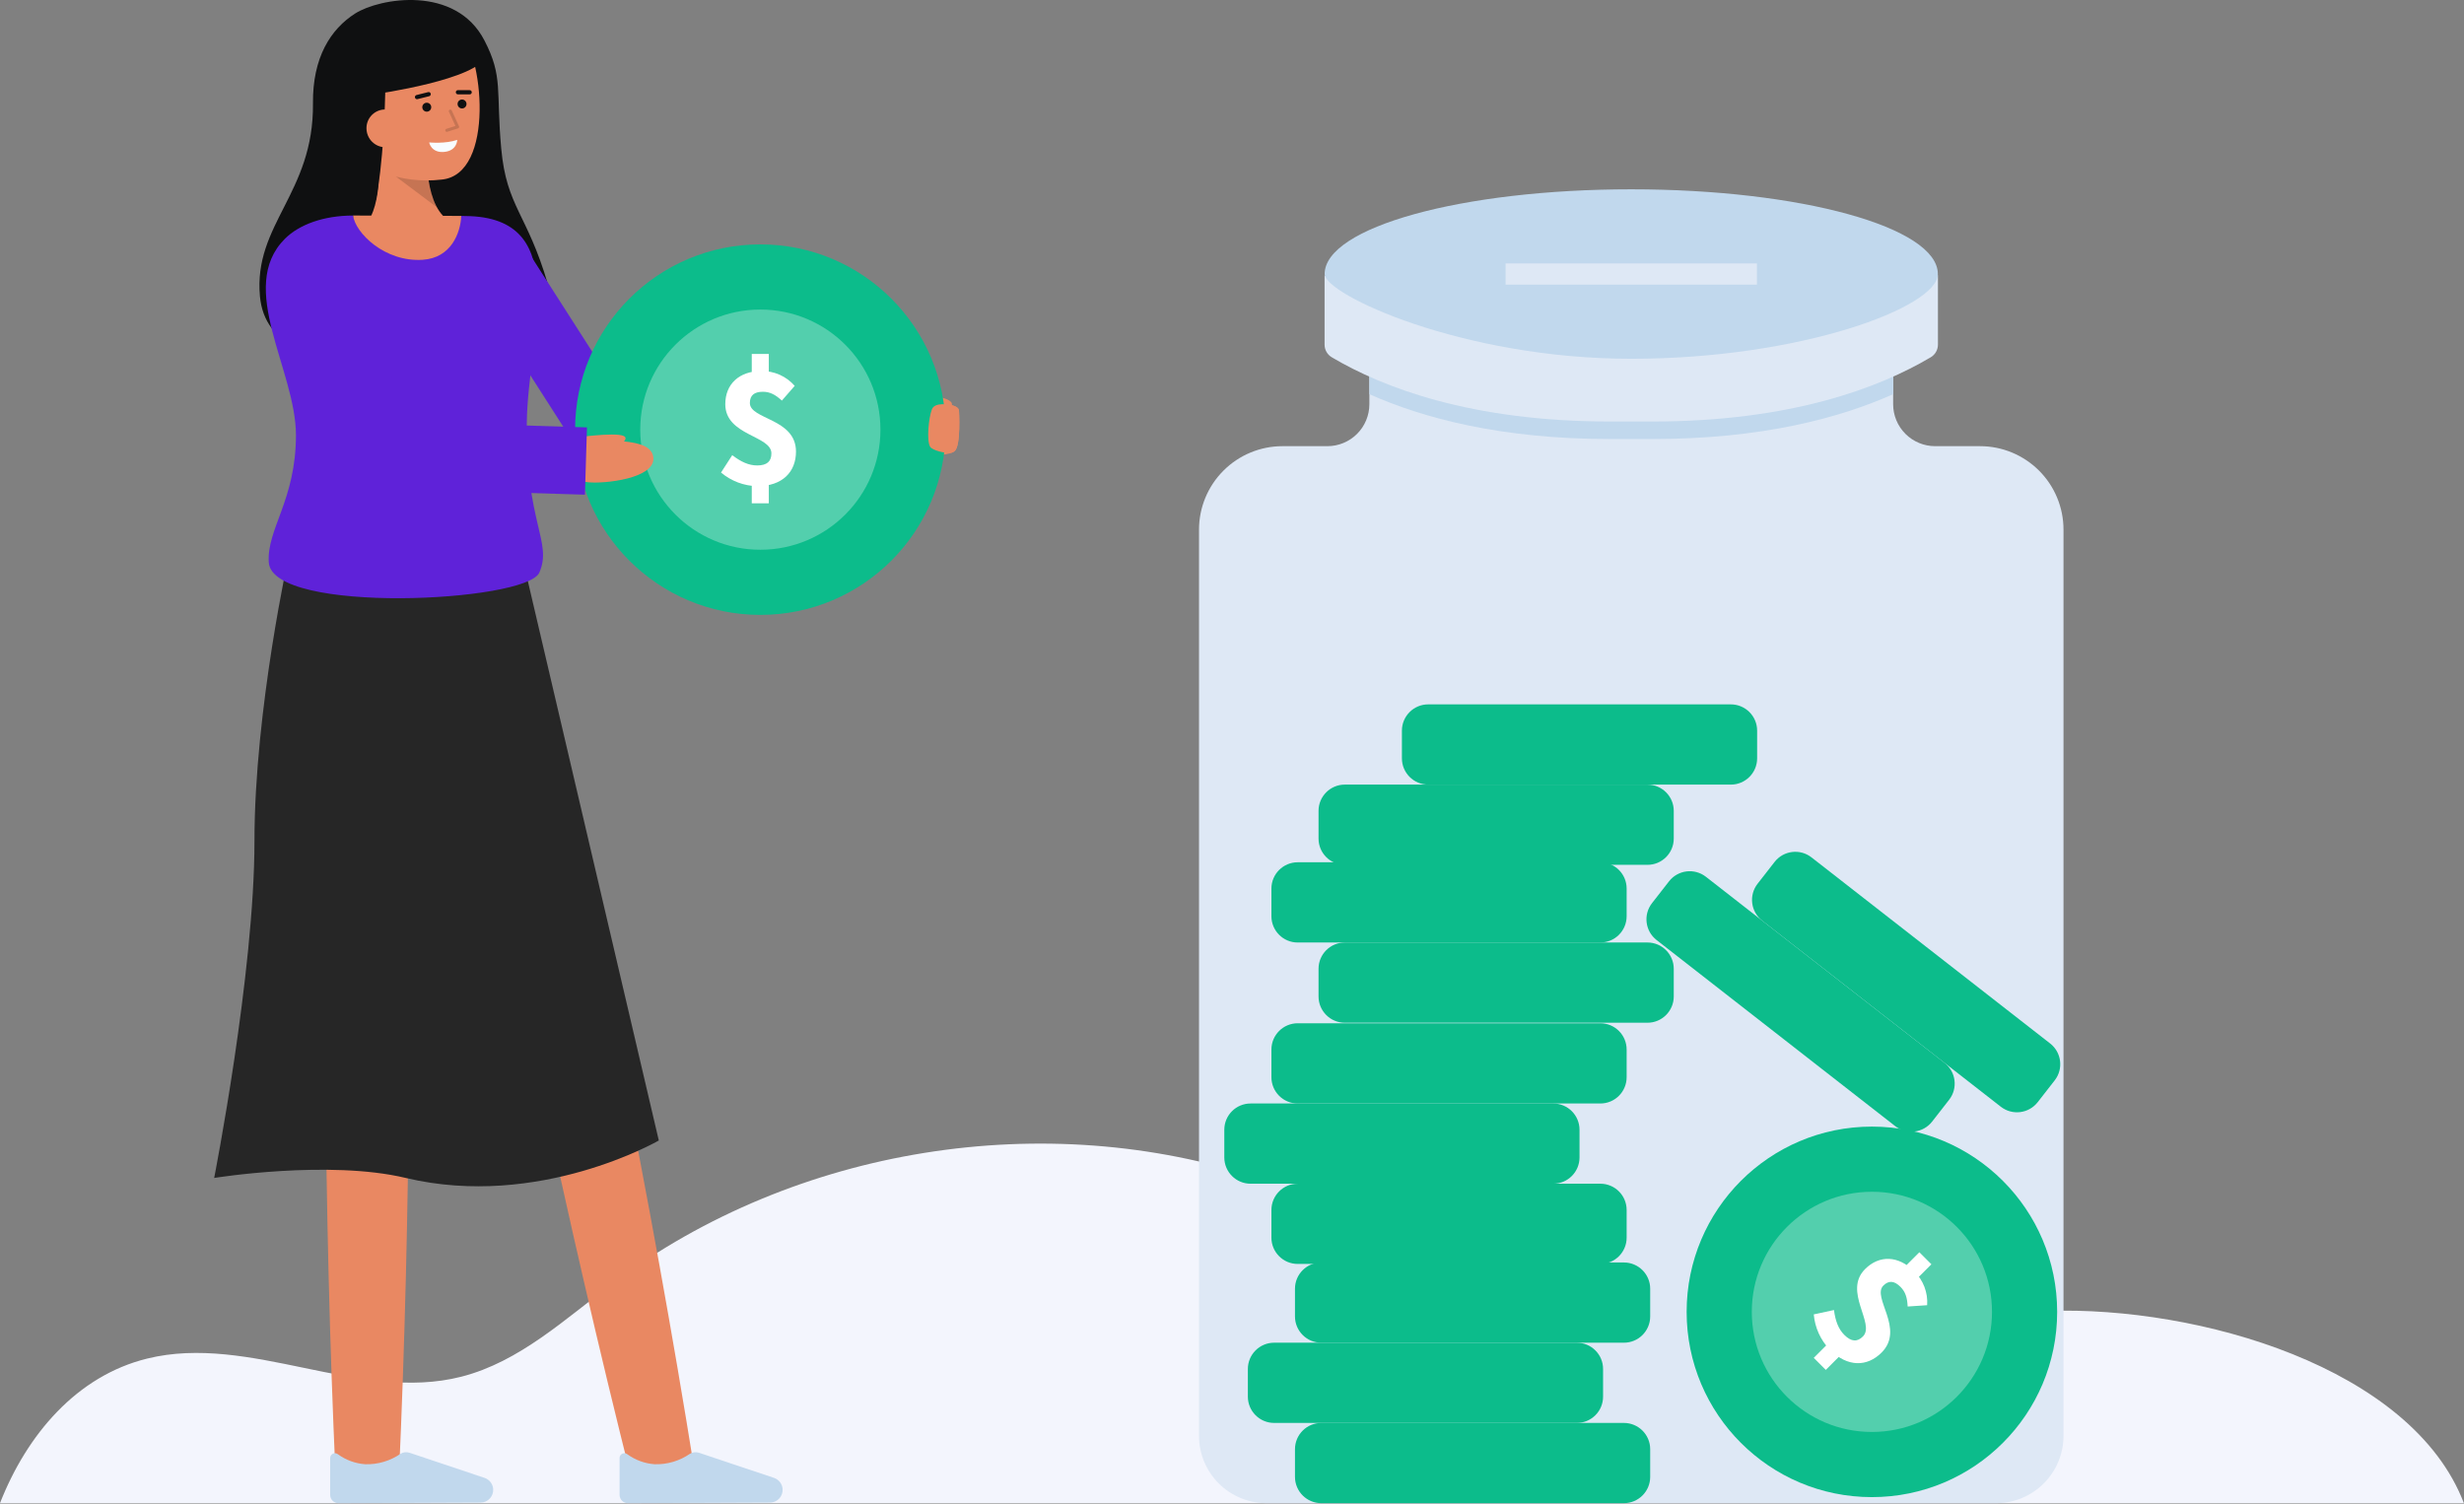 <svg width="798" height="487" viewBox="0 0 798 487" fill="none" xmlns="http://www.w3.org/2000/svg">
<rect x="0" y="0" width="798" height="487" fill="#808080" stroke="none"/>
<g clip-path="url(#clip0_1_2929)">
<path d="M101.359 33.5C101.205 18.631 107.082 9.417 115.05 4.358C122.911 -0.634 147.565 -4.979 156.912 13.142C163.012 24.967 160.604 29.194 162.332 48.133C164.06 67.072 170.698 69.06 177.432 92.016C182.712 110.023 153.132 119.582 127.52 118.756C101.908 117.93 85.67 112.256 84.184 95.969C82.048 72.59 101.66 62.639 101.359 33.5Z" fill="#0F1011"/>
<path d="M116.62 74.61C116.62 74.61 124.314 70.439 122.395 49.399L138.343 46.291C138.343 46.291 136.721 65.185 144.858 71.104L116.62 74.61Z" fill="#E98862"/>
<g opacity="0.15">
<path d="M141.549 67.187L128.184 57.156L138.607 56.956C138.942 60.52 139.94 63.99 141.549 67.187Z" fill="black"/>
</g>
<path d="M113.255 41.318C114.42 47.696 117.961 53.718 123.615 55.725C129.781 58.107 136.436 58.944 143 58.163C160.476 56.568 156.652 16.834 148.278 9.186C139.904 1.538 115.576 6.653 112.73 19.6C111.259 26.3 112.147 35.247 113.255 41.318Z" fill="#E98862"/>
<path d="M138.214 36.168C139.014 36.168 139.663 35.519 139.663 34.719C139.663 33.919 139.014 33.27 138.214 33.27C137.414 33.27 136.765 33.919 136.765 34.719C136.765 35.519 137.414 36.168 138.214 36.168Z" fill="#0F1011"/>
<path d="M149.637 35.126C150.437 35.126 151.086 34.477 151.086 33.677C151.086 32.877 150.437 32.228 149.637 32.228C148.837 32.228 148.188 32.877 148.188 33.677C148.188 34.477 148.837 35.126 149.637 35.126Z" fill="#0F1011"/>
<path d="M152.113 30.566L148.274 30.553C148.098 30.546 147.932 30.472 147.809 30.345C147.687 30.218 147.619 30.049 147.619 29.872C147.619 29.696 147.687 29.527 147.809 29.4C147.932 29.273 148.098 29.199 148.274 29.192L152.113 29.204C152.294 29.204 152.467 29.276 152.595 29.404C152.722 29.531 152.794 29.704 152.794 29.885C152.794 30.066 152.722 30.239 152.595 30.366C152.467 30.494 152.294 30.566 152.113 30.566Z" fill="#0F1011"/>
<path d="M135.057 32.122C134.891 32.122 134.73 32.062 134.605 31.951C134.48 31.841 134.4 31.689 134.38 31.524C134.36 31.359 134.4 31.192 134.495 31.055C134.589 30.918 134.73 30.82 134.892 30.78L138.668 29.835C138.843 29.791 139.029 29.818 139.184 29.911C139.339 30.004 139.45 30.154 139.495 30.329C139.539 30.505 139.511 30.69 139.418 30.845C139.326 31 139.175 31.112 139 31.156L135.224 32.102C135.169 32.115 135.113 32.122 135.057 32.122Z" fill="#0F1011"/>
<path d="M138.989 46.124C138.989 46.124 144.343 46.639 148.08 45.294C148.08 45.294 148.08 48.817 143.853 49.203C139.626 49.589 138.989 46.124 138.989 46.124Z" fill="#F8FCFF"/>
<path d="M124.871 24.659C124.491 53.512 121.71 64.72 121.71 64.72C121.71 64.72 108.048 48.211 105.986 30.725C104.053 14.334 116.056 4.535 124.208 2.634C155.188 -4.593 157.339 18.005 157.339 18.005C155.339 25.713 121.516 30.496 121.516 30.496" fill="#0F1011"/>
<path d="M130.956 41.031C131.094 42.648 130.586 44.254 129.544 45.498C128.502 46.742 127.01 47.524 125.393 47.671C123.777 47.818 122.168 47.32 120.918 46.285C119.668 45.25 118.878 43.762 118.721 42.147C118.634 41.341 118.709 40.526 118.944 39.75C119.178 38.974 119.566 38.253 120.085 37.63C120.603 37.007 121.242 36.495 121.963 36.124C122.684 35.753 123.472 35.531 124.28 35.471C128.657 35.288 130.647 37.652 130.956 41.031Z" fill="#E98862"/>
<g opacity="0.15">
<path d="M144.716 42.7C144.597 42.7 144.482 42.657 144.391 42.579C144.301 42.502 144.241 42.395 144.223 42.277C144.205 42.159 144.229 42.039 144.291 41.938C144.354 41.836 144.451 41.761 144.564 41.724L147.503 40.792L145.403 36.22C145.372 36.16 145.354 36.094 145.35 36.027C145.345 35.96 145.354 35.892 145.376 35.829C145.398 35.765 145.433 35.707 145.478 35.657C145.524 35.607 145.579 35.567 145.64 35.539C145.701 35.511 145.767 35.495 145.835 35.493C145.902 35.491 145.969 35.503 146.032 35.528C146.094 35.553 146.151 35.59 146.199 35.637C146.247 35.684 146.285 35.741 146.311 35.803L148.652 40.888C148.682 40.952 148.698 41.022 148.698 41.093C148.699 41.164 148.685 41.234 148.656 41.298C148.628 41.363 148.586 41.422 148.534 41.469C148.481 41.516 148.419 41.552 148.352 41.574L144.874 42.674C144.823 42.691 144.77 42.7 144.716 42.7Z" fill="black"/>
</g>
<path d="M797.963 486.826H0C8.744 464.526 24.891 445.613 47.653 440.002C80.953 431.802 116.188 454.344 149.411 445.869C168.287 441.06 183.147 427.041 198.762 415.401C257.671 371.48 338.399 358.501 408.106 381.746C444.543 393.892 477.746 415.131 515.072 424.165C563.338 435.846 613.813 426.159 663.446 424.565C711.786 423.006 781.049 442.7 797.963 486.826Z" fill="#F3F5FD"/>
<path d="M641.253 144.5H626.72C623.113 144.5 619.654 143.067 617.103 140.517C614.553 137.966 613.12 134.507 613.12 130.9V105.263C597.69 113.863 569.25 124.033 522.77 121.903C496.32 120.693 475.27 115.623 459.64 110.053C454.143 108.103 448.753 105.867 443.49 103.353V130.9C443.49 134.507 442.057 137.966 439.507 140.517C436.956 143.067 433.497 144.5 429.89 144.5H415.355C408.183 144.5 401.306 147.349 396.235 152.42C391.164 157.492 388.315 164.369 388.315 171.541V465.009C388.315 470.795 390.614 476.344 394.705 480.436C398.797 484.527 404.346 486.826 410.132 486.826H646.477C649.342 486.826 652.179 486.262 654.826 485.165C657.473 484.069 659.878 482.462 661.904 480.436C663.929 478.41 665.536 476.005 666.633 473.358C667.729 470.711 668.293 467.874 668.293 465.009V171.538C668.292 164.367 665.443 157.49 660.372 152.419C655.301 147.349 648.424 144.5 641.253 144.5Z" fill="#DEE8F5"/>
<path d="M596.973 110.053C581.342 115.623 560.292 120.693 533.842 121.903C531.965 121.989 524.651 121.989 522.773 121.903C496.323 120.693 475.273 115.623 459.643 110.053C454.146 108.103 448.756 105.867 443.493 103.353V127.663C460.653 135.333 485.943 142.193 521.473 142.193H535.143C570.673 142.193 595.963 135.333 613.123 127.663V103.353C607.86 105.867 602.47 108.103 596.973 110.053Z" fill="#C1D8ED"/>
<path d="M172.681 211.054C192.632 298.942 210.696 387.421 224.952 476.422L204.913 480.544C182.882 393.144 164.554 304.717 148.194 216.091L172.681 211.054Z" fill="#E98862"/>
<path d="M131.443 216.5C133.275 303.812 133.143 391.32 129.173 478.574H108.713C104.745 391.322 104.613 303.811 106.443 216.5H131.443Z" fill="#E98862"/>
<path d="M155.642 486.639C156.207 486.636 156.765 486.517 157.282 486.289C157.798 486.061 158.262 485.729 158.645 485.314C159.027 484.898 159.32 484.408 159.505 483.875C159.689 483.341 159.762 482.775 159.718 482.212C159.657 481.432 159.375 480.685 158.904 480.06C158.433 479.435 157.793 478.957 157.06 478.683L132.617 470.5C132.143 470.343 131.642 470.291 131.146 470.346C130.65 470.401 130.172 470.563 129.745 470.82C126.385 473.151 122.365 474.343 118.277 474.22C115.093 473.994 112.037 472.877 109.457 470.998C109.23 470.812 108.955 470.694 108.664 470.659C108.373 470.623 108.078 470.671 107.813 470.797C107.548 470.922 107.324 471.121 107.167 471.369C107.011 471.617 106.928 471.905 106.929 472.198V484.15C106.929 484.503 106.999 484.852 107.134 485.177C107.269 485.503 107.467 485.799 107.717 486.048C107.967 486.296 108.264 486.493 108.59 486.627C108.916 486.761 109.265 486.829 109.618 486.828L155.642 486.639Z" fill="#C1D8ED"/>
<path d="M249.376 486.639C249.941 486.636 250.499 486.517 251.015 486.289C251.532 486.061 251.996 485.729 252.379 485.314C252.761 484.898 253.054 484.408 253.238 483.875C253.423 483.341 253.496 482.775 253.452 482.212C253.391 481.432 253.108 480.685 252.637 480.06C252.166 479.434 251.526 478.957 250.793 478.683L226.351 470.5C225.877 470.343 225.375 470.291 224.88 470.346C224.384 470.401 223.906 470.563 223.478 470.82C220.118 473.151 216.099 474.343 212.011 474.22C208.827 473.994 205.771 472.879 203.19 471C202.963 470.814 202.688 470.696 202.397 470.66C202.106 470.625 201.811 470.673 201.546 470.798C201.281 470.924 201.057 471.123 200.901 471.371C200.745 471.619 200.662 471.907 200.663 472.2V484.152C200.663 484.505 200.733 484.854 200.868 485.179C201.003 485.505 201.201 485.801 201.451 486.05C201.701 486.298 201.998 486.495 202.324 486.629C202.65 486.763 202.999 486.831 203.352 486.83L249.376 486.639Z" fill="#C1D8ED"/>
<path d="M93.77 178.8C93.77 178.8 82.41 229.671 82.41 272.454C82.41 315.237 69.366 381.5 69.366 381.5C69.366 381.5 106.333 375.521 131.411 381.5C174.62 391.8 213.363 369.368 213.363 369.368L169.847 183.5L93.77 178.8Z" fill="#262626"/>
<path d="M290.417 131.171C290.417 131.171 298.625 127.182 304.791 128.712C310.957 130.242 308.067 132.897 303.581 133.841C299.095 134.785 289.238 136.32 289.238 136.32" fill="#E98862"/>
<path d="M295.211 130.983C295.211 130.983 310.429 129.383 310.588 133.045C310.588 133.045 311.254 144.345 309.188 146.088C306.067 148.724 290.608 146.66 290.608 146.66L295.211 130.983Z" fill="#E98862"/>
<path d="M254.981 149.648H195.5C193.739 149.648 192.006 149.205 190.461 148.36C188.917 147.515 187.609 146.295 186.659 144.812L149.079 86.144L166.762 74.817L201.246 128.648H254.981V149.648Z" fill="#5F22D9"/>
<path d="M174.668 185.436C170.479 195.066 88.148 199.066 87.048 182.126C86.348 171.346 95.848 161.936 95.848 140.926C95.848 119.916 76.518 93.086 92.268 77.336C96.838 72.766 104.729 69.816 114.348 69.806C115.068 75.416 149.128 75.436 149.388 69.936C150.688 69.956 151.698 69.976 152.328 70.006C185.508 71.436 170.928 109.196 170.608 136.936C170.218 169.4 178.988 175.516 174.668 185.436Z" fill="#5F22D9"/>
<path d="M149.388 69.936C149.128 75.436 146.138 83.526 136.908 84.136C124.608 84.946 115.068 75.416 114.348 69.806H114.378C126.488 69.806 142.328 69.826 149.388 69.936Z" fill="#E98862"/>
<path d="M246.248 199.148C279.385 199.148 306.248 172.285 306.248 139.148C306.248 106.011 279.385 79.148 246.248 79.148C213.111 79.148 186.248 106.011 186.248 139.148C186.248 172.285 213.111 199.148 246.248 199.148Z" fill="#0CBC8B"/>
<g opacity="0.29">
<path d="M246.248 178.044C267.73 178.044 285.144 160.63 285.144 139.148C285.144 117.666 267.73 100.252 246.248 100.252C224.766 100.252 207.352 117.666 207.352 139.148C207.352 160.63 224.766 178.044 246.248 178.044Z" fill="white"/>
</g>
<path d="M233.517 153.041L237.146 147.415C240.021 149.615 242.537 150.743 245.212 150.743C248.419 150.743 249.829 149.412 249.829 146.838C249.829 141.017 234.895 141.122 234.895 130.912C234.895 124.35 239.441 120.169 246.61 120.169C248.646 120.139 250.664 120.554 252.524 121.382C254.384 122.211 256.041 123.435 257.38 124.969L253.219 129.736C251.162 127.865 249.419 126.881 247.056 126.881C244.335 126.881 242.856 127.981 242.856 130.52C242.856 135.915 257.79 135.444 257.79 146.258C257.79 152.758 253.49 157.458 245.21 157.458C240.923 157.361 236.798 155.802 233.517 153.041ZM243.468 114.625H248.987V122.773H243.468V114.625ZM243.468 154.058H248.987V163H243.468V154.058Z" fill="white"/>
<path d="M309.183 146.092C308.902 146.315 308.589 146.493 308.253 146.619C306.46 146.99 301.938 145.908 301.213 144.654C300.033 142.613 300.765 135.239 301.806 132.563C302.783 130.063 307.649 131.11 308.288 131.228C308.308 131.236 308.328 131.241 308.349 131.244C309.676 131.608 310.549 132.176 310.586 133.05C310.586 133.05 311.256 144.34 309.183 146.092Z" fill="#E98862"/>
<path d="M176.7 152.909C176.7 152.909 179.109 139.755 188.414 142.044C194.286 143.489 211.348 140.91 211.608 148.45C211.833 154.992 195.808 156.735 190.508 156.19C185.754 155.7 176.7 152.909 176.7 152.909Z" fill="#E98862"/>
<path d="M185.009 141.9C185.009 141.9 198.852 139.858 201.945 141.172C204.683 142.336 197.945 145.972 197.945 145.972L185.009 141.9Z" fill="#E98862"/>
<path d="M189.437 160.214L127.558 158.326C125.626 158.267 123.745 157.696 122.107 156.671C120.469 155.646 119.132 154.204 118.235 152.492L87.683 94.238L106.993 84.111L134.587 136.726L190.1 138.42L189.437 160.214Z" fill="#5F22D9"/>
<path d="M613.123 96.892V109.592C597.693 118.192 569.253 128.362 522.773 126.232C496.323 125.022 475.273 119.952 459.643 114.382C454.146 112.432 448.756 110.196 443.493 107.682V96.892H613.123Z" fill="#DEE8F5"/>
<path d="M525.925 460.844H427.91C423.208 460.844 419.397 464.655 419.397 469.357V478.313C419.397 483.015 423.208 486.826 427.91 486.826H525.925C530.627 486.826 534.438 483.015 534.438 478.313V469.357C534.438 464.655 530.627 460.844 525.925 460.844Z" fill="#0CBC8B"/>
<path d="M510.665 434.861H412.65C407.948 434.861 404.137 438.672 404.137 443.374V452.33C404.137 457.032 407.948 460.843 412.65 460.843H510.665C515.367 460.843 519.178 457.032 519.178 452.33V443.374C519.178 438.672 515.367 434.861 510.665 434.861Z" fill="#0CBC8B"/>
<path d="M525.925 408.879H427.91C423.208 408.879 419.397 412.69 419.397 417.392V426.348C419.397 431.05 423.208 434.861 427.91 434.861H525.925C530.627 434.861 534.438 431.05 534.438 426.348V417.392C534.438 412.69 530.627 408.879 525.925 408.879Z" fill="#0CBC8B"/>
<path d="M518.295 383.368H420.28C415.578 383.368 411.767 387.179 411.767 391.881V400.837C411.767 405.539 415.578 409.35 420.28 409.35H518.295C522.997 409.35 526.808 405.539 526.808 400.837V391.881C526.808 387.179 522.997 383.368 518.295 383.368Z" fill="#0CBC8B"/>
<path d="M503.035 357.386H405.02C400.318 357.386 396.507 361.197 396.507 365.899V374.855C396.507 379.557 400.318 383.368 405.02 383.368H503.035C507.737 383.368 511.548 379.557 511.548 374.855V365.899C511.548 361.197 507.737 357.386 503.035 357.386Z" fill="#0CBC8B"/>
<path d="M518.295 331.404H420.28C415.578 331.404 411.767 335.215 411.767 339.917V348.873C411.767 353.575 415.578 357.386 420.28 357.386H518.295C522.997 357.386 526.808 353.575 526.808 348.873V339.917C526.808 335.215 522.997 331.404 518.295 331.404Z" fill="#0CBC8B"/>
<path d="M533.555 305.248H435.54C430.838 305.248 427.027 309.059 427.027 313.761V322.717C427.027 327.419 430.838 331.23 435.54 331.23H533.555C538.257 331.23 542.068 327.419 542.068 322.717V313.761C542.068 309.059 538.257 305.248 533.555 305.248Z" fill="#0CBC8B"/>
<path d="M518.295 279.266H420.28C415.578 279.266 411.767 283.077 411.767 287.779V296.735C411.767 301.437 415.578 305.248 420.28 305.248H518.295C522.997 305.248 526.808 301.437 526.808 296.735V287.779C526.808 283.077 522.997 279.266 518.295 279.266Z" fill="#0CBC8B"/>
<path d="M533.555 254.11H435.54C430.838 254.11 427.027 257.921 427.027 262.623V271.579C427.027 276.281 430.838 280.092 435.54 280.092H533.555C538.257 280.092 542.068 276.281 542.068 271.579V262.623C542.068 257.921 538.257 254.11 533.555 254.11Z" fill="#0CBC8B"/>
<path d="M560.556 228.127H462.541C457.839 228.127 454.028 231.938 454.028 236.64V245.596C454.028 250.298 457.839 254.109 462.541 254.109H560.556C565.258 254.109 569.069 250.298 569.069 245.596V236.64C569.069 231.938 565.258 228.127 560.556 228.127Z" fill="#0CBC8B"/>
<path d="M606.239 484.87C639.376 484.87 666.239 458.007 666.239 424.87C666.239 391.733 639.376 364.87 606.239 364.87C573.102 364.87 546.239 391.733 546.239 424.87C546.239 458.007 573.102 484.87 606.239 484.87Z" fill="#0CBC8B"/>
<g opacity="0.29">
<path d="M606.239 463.766C627.721 463.766 645.135 446.352 645.135 424.87C645.135 403.388 627.721 385.974 606.239 385.974C584.757 385.974 567.343 403.388 567.343 424.87C567.343 446.352 584.757 463.766 606.239 463.766Z" fill="white"/>
</g>
<path d="M587.413 425.692L593.957 424.279C594.432 427.871 595.416 430.444 597.308 432.336C599.575 434.603 601.513 434.66 603.334 432.836C607.45 428.72 596.816 418.236 604.034 411.016C608.674 406.375 614.845 406.634 619.914 411.703C621.375 413.122 622.509 414.841 623.238 416.742C623.967 418.643 624.273 420.681 624.136 422.712L617.822 423.14C617.691 420.364 617.154 418.434 615.484 416.764C613.559 414.84 611.739 414.572 609.942 416.369C606.127 420.184 617.02 430.411 609.373 438.058C604.78 442.651 598.417 442.934 592.561 437.078C589.598 433.98 587.782 429.963 587.413 425.692ZM621.613 405.563L625.513 409.463L619.752 415.224L615.852 411.324L621.613 405.563ZM593.73 433.447L597.63 437.347L591.309 443.669L587.409 439.769L593.73 433.447Z" fill="white"/>
<path d="M629.774 344.234L552.481 283.961C548.774 281.07 543.424 281.732 540.533 285.439L535.026 292.502C532.135 296.209 532.797 301.559 536.504 304.45L613.797 364.723C617.504 367.614 622.854 366.952 625.745 363.244L631.252 356.182C634.143 352.474 633.482 347.125 629.774 344.234Z" fill="#0CBC8B"/>
<path d="M663.965 337.948L586.672 277.675C582.965 274.784 577.615 275.446 574.724 279.153L569.217 286.216C566.326 289.924 566.987 295.273 570.695 298.164L647.988 358.437C651.695 361.328 657.045 360.666 659.936 356.958L665.443 349.896C668.334 346.188 667.672 340.839 663.965 337.948Z" fill="#0CBC8B"/>
<path d="M627.629 89.109C627.312 89.433 626.838 89.898 626.2 90.477C615.181 97.509 584.381 113.917 533.839 116.229C531.962 116.315 524.646 116.315 522.769 116.229C472.227 113.917 441.427 97.509 430.408 90.477C429.77 89.899 429.296 89.433 428.979 89.109V111.6C428.977 112.427 429.19 113.241 429.597 113.96C430.005 114.68 430.593 115.281 431.303 115.705C447.729 125.446 476.338 136.516 521.469 136.516H535.139C580.27 136.516 608.879 125.446 625.305 115.705C626.015 115.281 626.603 114.68 627.011 113.96C627.418 113.241 627.631 112.427 627.629 111.6V89.109Z" fill="#DEE8F5"/>
<path d="M627.6 88.753C627.6 99.516 583.142 116.195 528.3 116.195C473.458 116.195 428.984 95.328 429 88.753C429.047 73.596 473.458 61.31 528.3 61.31C583.142 61.31 627.6 73.6 627.6 88.753Z" fill="#C1D8ED"/>
<path d="M568.999 85.323H487.608V92.182H568.999V85.323Z" fill="#DEE8F5"/>
</g>
<defs>
<clipPath id="clip0_1_2929">
<rect width="797.963" height="486.826" fill="white"/>
</clipPath>
</defs>
</svg>
